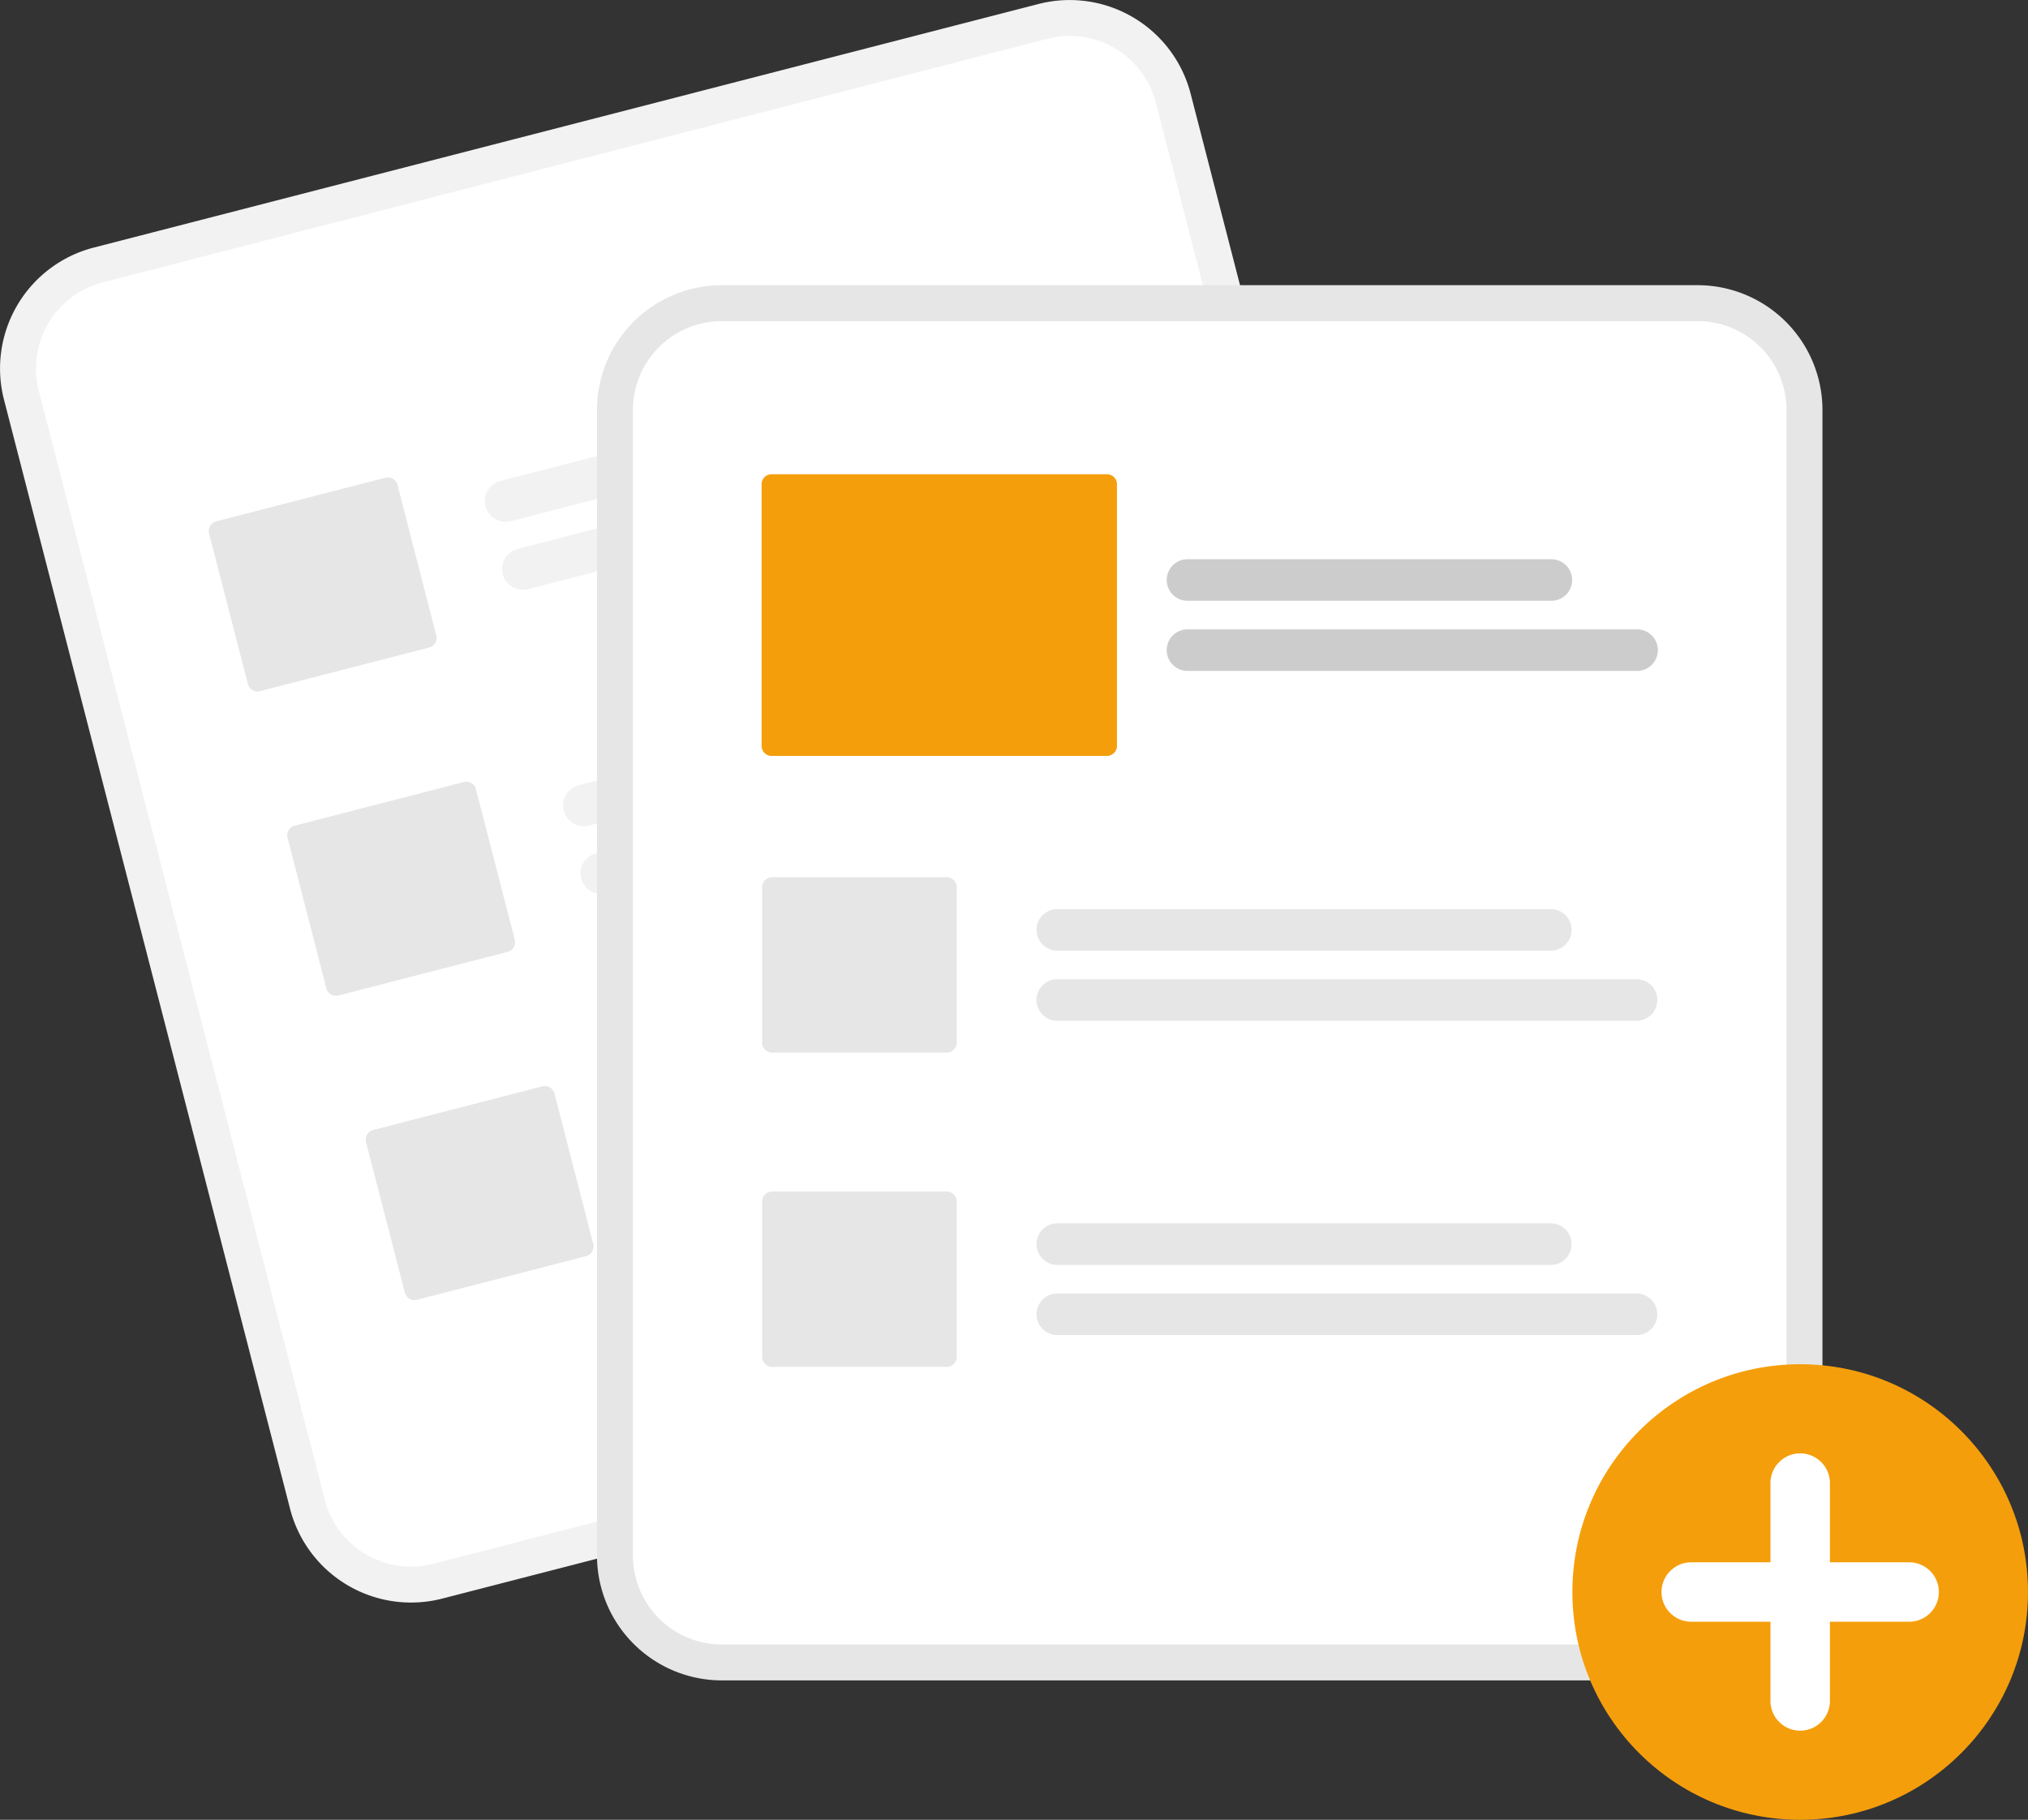<svg xmlns="http://www.w3.org/2000/svg" width="782.044" height="701.88" viewBox="0 0 782.044 701.88" xmlns:xlink="http://www.w3.org/1999/xlink" role="img" artist="Katerina Limpitsouni" source="https://undraw.co/"><rect x="0" y="0" width="782.044" height="701.88" fill="#333333" stroke="none"/><path d="M609.488,100.59l-25.446,6.562L270.537,187.999,245.091,194.561A48.179,48.179,0,0,0,210.508,253.179L320.849,681.056a48.179,48.179,0,0,0,58.618,34.583l.066-.017,364.265-93.937.066-.017a48.179,48.179,0,0,0,34.583-58.618l-110.341-427.877A48.179,48.179,0,0,0,609.488,100.59Z" transform="translate(-208.978 -99.06)" fill="#f2f2f2"/><path d="M612.948,114.005l-30.139,7.772L278.69,200.204l-30.139,7.772a34.309,34.309,0,0,0-24.628,41.743l110.341,427.877a34.309,34.309,0,0,0,41.743,24.627l.066-.017,364.265-93.937.066-.017a34.309,34.309,0,0,0,24.627-41.743l-110.341-427.877A34.309,34.309,0,0,0,612.948,114.005Z" transform="translate(-208.978 -99.06)" fill="#fff"/><path d="M590.19,252.563,405.917,300.084a8.014,8.014,0,0,1-4.002-15.52l184.273-47.52A8.014,8.014,0,0,1,590.19,252.563Z" transform="translate(-208.978 -99.06)" fill="#f2f2f2"/><path d="M628.955,270.499,412.671,326.274a8.014,8.014,0,1,1-4.002-15.52l216.284-55.775a8.014,8.014,0,0,1,4.002,15.52Z" transform="translate(-208.978 -99.06)" fill="#f2f2f2"/><path d="M620.458,369.937l-184.273,47.52a8.014,8.014,0,1,1-4.002-15.52l184.273-47.52a8.014,8.014,0,1,1,4.002,15.52Z" transform="translate(-208.978 -99.06)" fill="#f2f2f2"/><path d="M659.223,387.873l-216.284,55.775a8.014,8.014,0,1,1-4.002-15.52l216.284-55.775a8.014,8.014,0,0,1,4.002,15.52Z" transform="translate(-208.978 -99.06)" fill="#f2f2f2"/><path d="M650.727,487.31l-184.273,47.52a8.014,8.014,0,0,1-4.002-15.52l184.273-47.52a8.014,8.014,0,0,1,4.002,15.52Z" transform="translate(-208.978 -99.06)" fill="#f2f2f2"/><path d="M689.492,505.246l-216.284,55.775a8.014,8.014,0,1,1-4.002-15.52l216.284-55.775a8.014,8.014,0,0,1,4.002,15.52Z" transform="translate(-208.978 -99.06)" fill="#f2f2f2"/><path d="M374.459,348.809l-65.212,16.817a3.847,3.847,0,0,1-4.681-2.761L289.596,304.816a3.847,3.847,0,0,1,2.761-4.681l65.212-16.817a3.847,3.847,0,0,1,4.681,2.761l14.969,58.048A3.847,3.847,0,0,1,374.459,348.809Z" transform="translate(-208.978 -99.06)" fill="#e6e6e6"/><path d="M404.727,466.182l-65.212,16.817a3.847,3.847,0,0,1-4.681-2.761l-14.969-58.048A3.847,3.847,0,0,1,322.626,417.509l65.212-16.817a3.847,3.847,0,0,1,4.681,2.761l14.969,58.048A3.847,3.847,0,0,1,404.727,466.182Z" transform="translate(-208.978 -99.06)" fill="#e6e6e6"/><path d="M434.995,583.556l-65.212,16.817a3.847,3.847,0,0,1-4.681-2.761l-14.969-58.048a3.847,3.847,0,0,1,2.761-4.681l65.212-16.817a3.847,3.847,0,0,1,4.681,2.761l14.969,58.048A3.847,3.847,0,0,1,434.995,583.556Z" transform="translate(-208.978 -99.06)" fill="#e6e6e6"/><path d="M863.636,209.052H487.318a48.179,48.179,0,0,0-48.125,48.125V699.053a48.179,48.179,0,0,0,48.125,48.125H863.636a48.179,48.179,0,0,0,48.125-48.125V257.177A48.179,48.179,0,0,0,863.636,209.052Z" transform="translate(-208.978 -99.06)" fill="#e6e6e6"/><path d="M863.637,222.906H487.318a34.309,34.309,0,0,0-34.271,34.271V699.053a34.309,34.309,0,0,0,34.271,34.271H863.637a34.309,34.309,0,0,0,34.271-34.271V257.177A34.309,34.309,0,0,0,863.637,222.906Z" transform="translate(-208.978 -99.06)" fill="#fff"/><circle cx="694.194" cy="614.03" r="87.85" fill="#f59e0b"/><path d="M945.187,701.631H914.631V671.074a11.459,11.459,0,0,0-22.918,0v30.557H861.156a11.459,11.459,0,0,0,0,22.918h30.557V755.105a11.459,11.459,0,1,0,22.918,0V724.548h30.557a11.459,11.459,0,0,0,0-22.918Z" transform="translate(-208.978 -99.06)" fill="#fff"/><path d="M807.001,465.716H616.699a8.014,8.014,0,1,1,0-16.028H807.001a8.014,8.014,0,0,1,0,16.028Z" transform="translate(-208.978 -99.06)" fill="#e6e6e6"/><path d="M840.059,492.763H616.699a8.014,8.014,0,1,1,0-16.028H840.059a8.014,8.014,0,1,1,0,16.028Z" transform="translate(-208.978 -99.06)" fill="#e6e6e6"/><path d="M807.001,586.929H616.699a8.014,8.014,0,1,1,0-16.028H807.001a8.014,8.014,0,0,1,0,16.028Z" transform="translate(-208.978 -99.06)" fill="#e6e6e6"/><path d="M840.059,613.977H616.699a8.014,8.014,0,1,1,0-16.028H840.059a8.014,8.014,0,1,1,0,16.028Z" transform="translate(-208.978 -99.06)" fill="#e6e6e6"/><path d="M574.07,505.042H506.724a3.847,3.847,0,0,1-3.843-3.843V441.252a3.847,3.847,0,0,1,3.843-3.843h67.346a3.847,3.847,0,0,1,3.843,3.843v59.947A3.847,3.847,0,0,1,574.07,505.042Z" transform="translate(-208.978 -99.06)" fill="#e6e6e6"/><path d="M574.07,626.255H506.724a3.847,3.847,0,0,1-3.843-3.843V562.465a3.847,3.847,0,0,1,3.843-3.843h67.346a3.847,3.847,0,0,1,3.843,3.843v59.947A3.847,3.847,0,0,1,574.07,626.255Z" transform="translate(-208.978 -99.06)" fill="#e6e6e6"/><path d="M807.212,330.781H666.91a8.014,8.014,0,0,1,0-16.028H807.212a8.014,8.014,0,0,1,0,16.028Z" transform="translate(-208.978 -99.06)" fill="#ccc"/><path d="M840.27,357.829H666.91a8.014,8.014,0,1,1,0-16.028h173.36a8.014,8.014,0,0,1,0,16.028Z" transform="translate(-208.978 -99.06)" fill="#ccc"/><path d="M635.859,390.607H506.513a3.847,3.847,0,0,1-3.843-3.843V285.817a3.847,3.847,0,0,1,3.843-3.843H635.859a3.847,3.847,0,0,1,3.843,3.843V386.764A3.847,3.847,0,0,1,635.859,390.607Z" transform="translate(-208.978 -99.06)" fill="#f59e0b"/></svg>